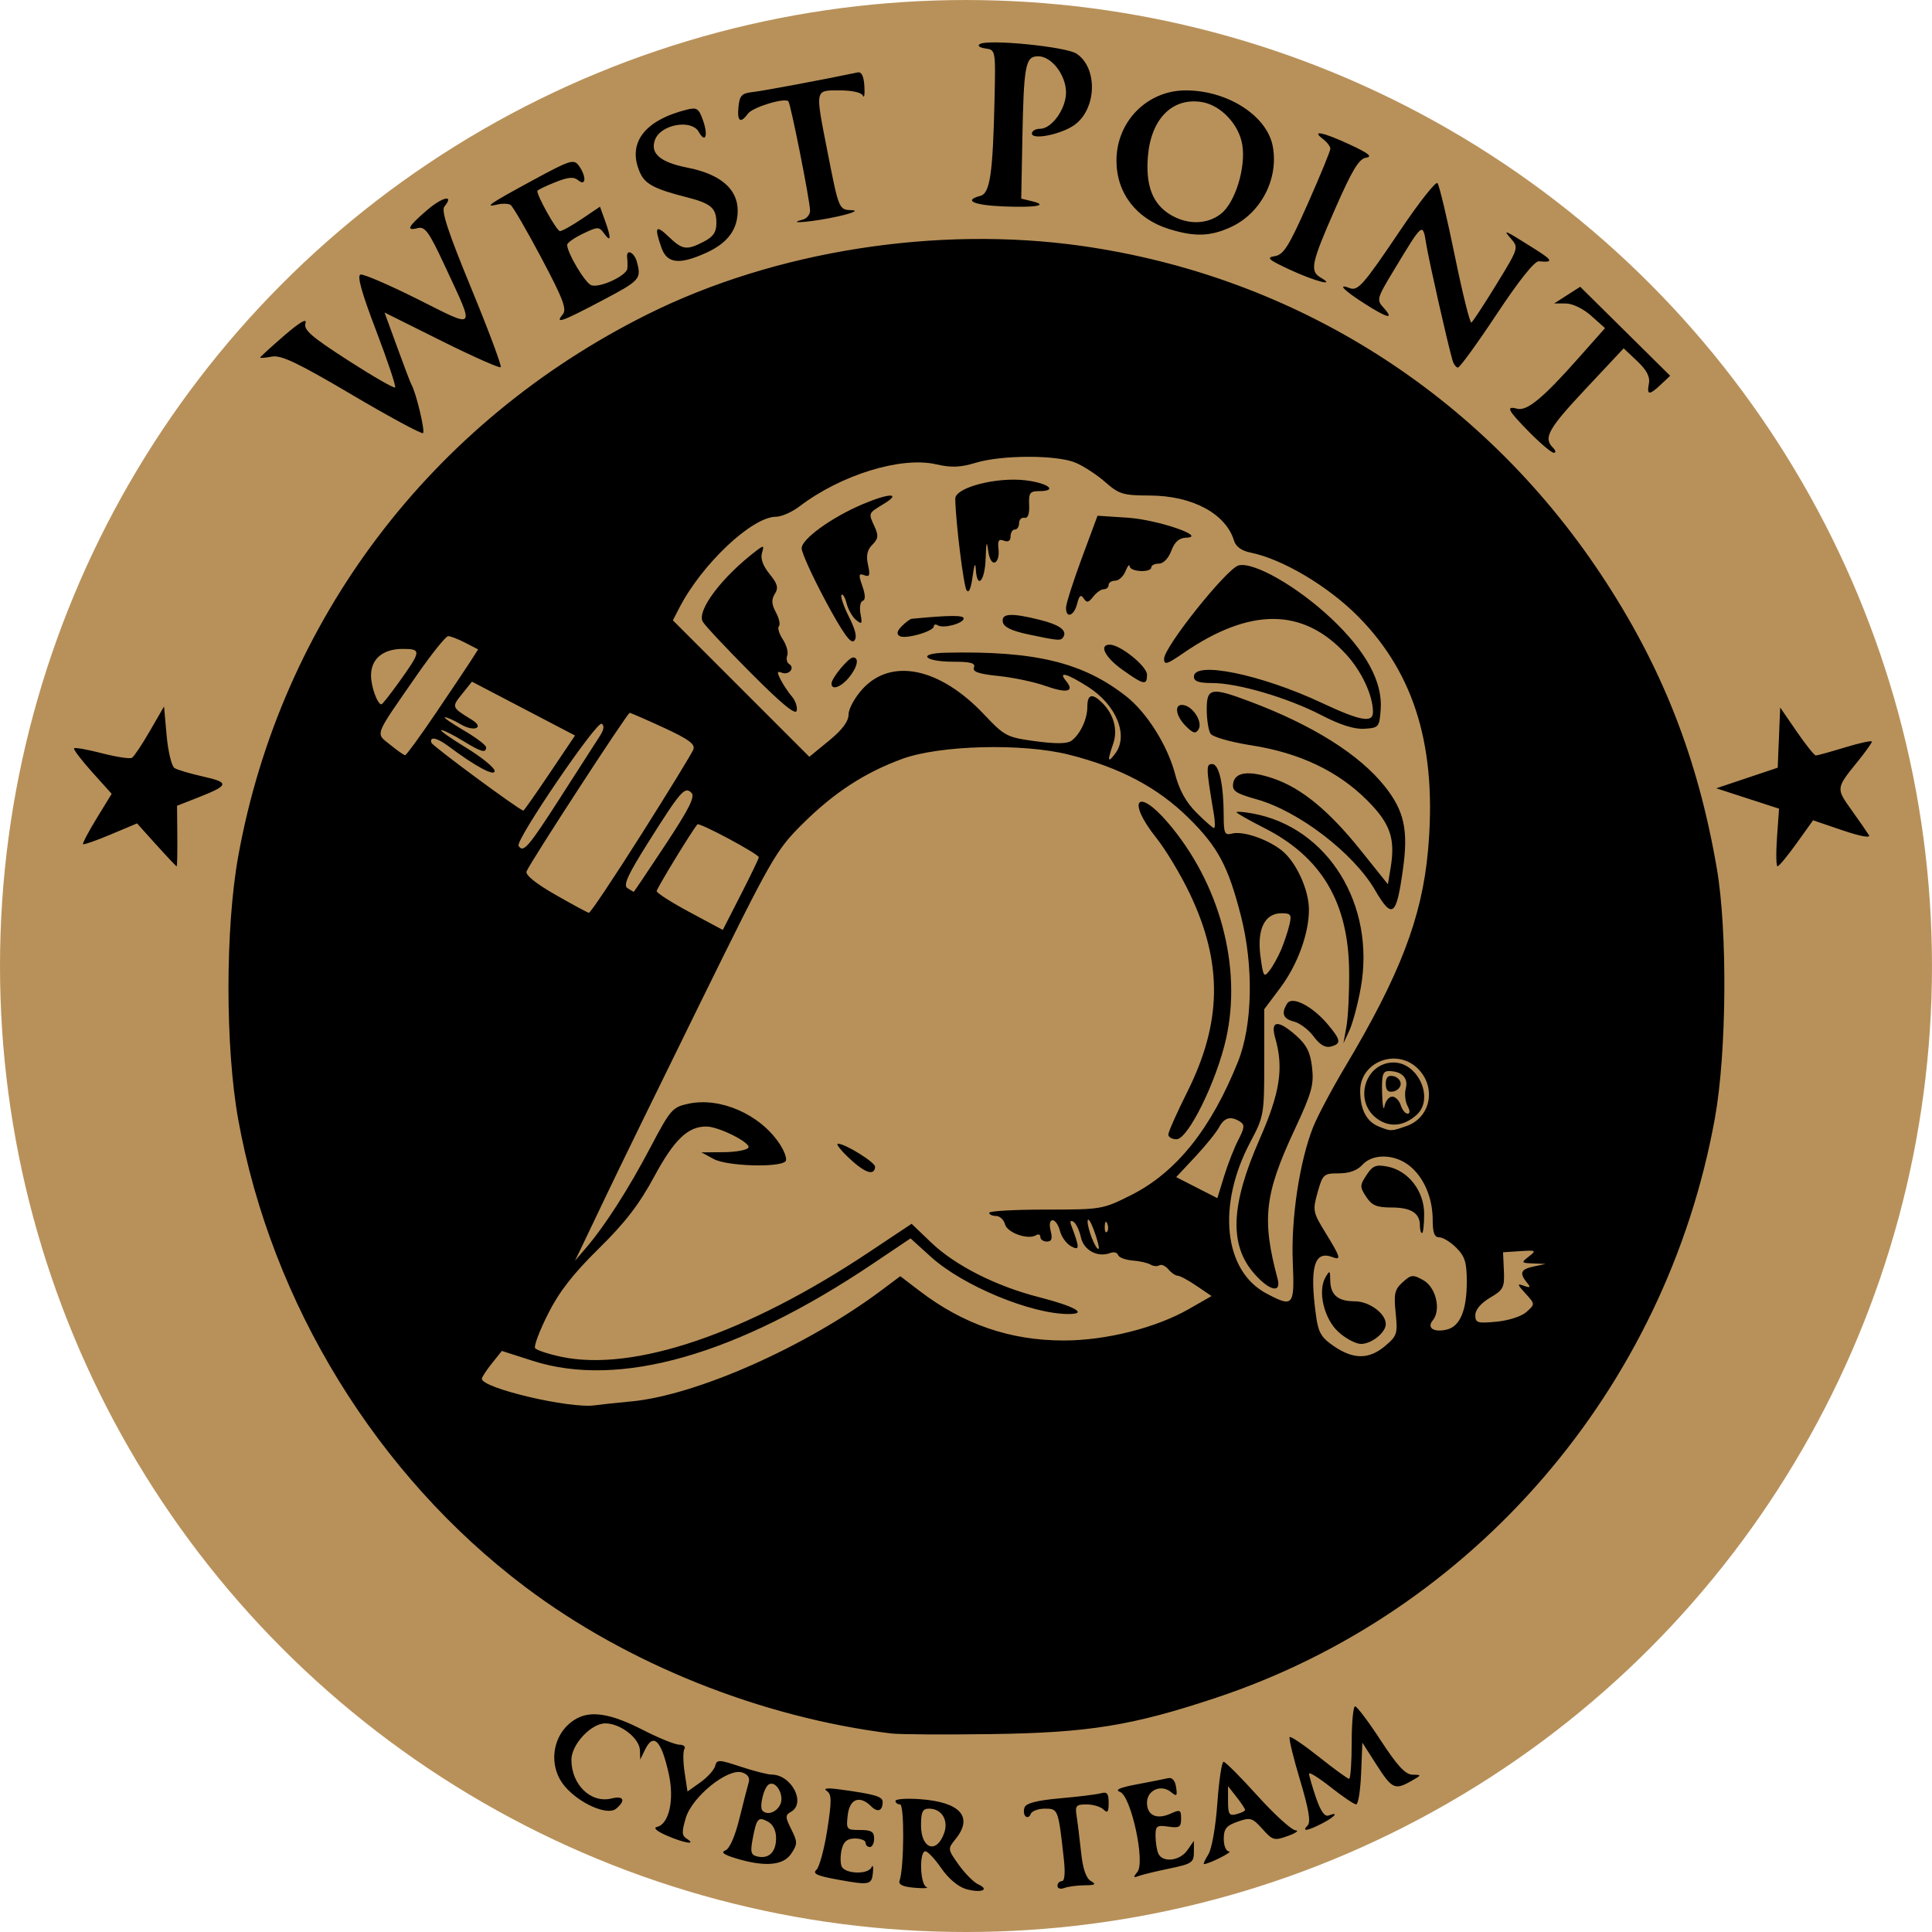 <?xml version="1.0" encoding="UTF-8" standalone="no"?>
<!-- Created with Inkscape (http://www.inkscape.org/) -->

<svg
   width="119.889mm"
   height="119.889mm"
   viewBox="0 0 119.889 119.889"
   version="1.1"
   id="svg5"
   inkscape:version="1.1 (c68e22c387, 2021-05-23)"
   sodipodi:docname="logo.svg"
   xmlns:inkscape="http://www.inkscape.org/namespaces/inkscape"
   xmlns:sodipodi="http://sodipodi.sourceforge.net/DTD/sodipodi-0.dtd"
   xmlns="http://www.w3.org/2000/svg"
   xmlns:svg="http://www.w3.org/2000/svg">
  <sodipodi:namedview
     id="namedview7"
     pagecolor="#ffffff"
     bordercolor="#666666"
     borderopacity="1.0"
     inkscape:pageshadow="2"
     inkscape:pageopacity="0.0"
     inkscape:pagecheckerboard="0"
     inkscape:document-units="mm"
     showgrid="false"
     inkscape:zoom="1.0230034"
     inkscape:rotation="1"
     inkscape:cx="48.983838"
     inkscape:cy="286.99552"
     inkscape:window-width="1920"
     inkscape:window-height="1001"
     inkscape:window-x="3191"
     inkscape:window-y="-9"
     inkscape:window-maximized="1"
     inkscape:current-layer="layer1" />
  <defs
     id="defs2" />
  <g
     inkscape:label="Layer 1"
     inkscape:groupmode="layer"
     id="layer1"
     transform="translate(-23.947,-49.029)">
    <circle
       style="opacity:1;fill:#b8915a;fill-opacity:1;fill-rule:nonzero;stroke-width:0.248"
       id="path338"
       cx="83.891"
       cy="108.974"
       r="59.944" />
    <path
       style="fill:#000000;stroke-width:0.265"
       d="m 83.88,166.249 c -0.474,-0.137 -1.086,-0.655 -1.519,-1.284 -0.399,-0.58 -0.845,-1.055 -0.992,-1.055 -0.388,0 -0.33,2.046 0.064,2.213 0.182,0.077 -0.146,0.1 -0.728,0.05 -0.751,-0.064 -1.022,-0.195 -0.934,-0.449 0.282,-0.817 0.305,-4.725 0.028,-4.725 -0.156,0 -0.284,-0.097 -0.284,-0.216 0,-0.119 0.685,-0.167 1.521,-0.108 2.501,0.178 3.323,1.098 2.21,2.473 -0.497,0.614 -0.496,0.629 0.198,1.603 0.385,0.54 0.931,1.087 1.214,1.215 0.745,0.337 0.155,0.552 -0.778,0.283 z m -1.344,-3.469 c 0.285,-0.807 -0.154,-1.516 -0.938,-1.516 -0.401,0 -0.497,0.199 -0.497,1.036 0,1.471 0.969,1.795 1.435,0.479 z m 7.032,3.275 c 0,-0.161 0.123,-0.293 0.274,-0.293 0.173,0 0.217,-0.509 0.119,-1.389 -0.344,-3.092 -0.351,-3.109 -1.177,-3.109 -0.418,0 -0.813,0.149 -0.878,0.331 -0.065,0.182 -0.209,0.247 -0.319,0.144 -0.111,-0.103 -0.136,-0.356 -0.057,-0.562 0.098,-0.256 0.802,-0.433 2.216,-0.557 1.139,-0.1 2.28,-0.242 2.535,-0.315 0.362,-0.104 0.463,0.027 0.463,0.599 0,0.569 -0.07,0.662 -0.318,0.415 -0.175,-0.175 -0.648,-0.318 -1.052,-0.318 -0.653,0 -0.721,0.081 -0.618,0.728 0.064,0.4 0.188,1.411 0.277,2.246 0.108,1.017 0.308,1.604 0.605,1.778 0.358,0.209 0.281,0.261 -0.394,0.267 -0.461,0.004 -1.027,0.08 -1.257,0.169 -0.23,0.088 -0.419,0.029 -0.419,-0.132 z m -13.665,-0.393 c -1.26,-0.23 -1.551,-0.366 -1.293,-0.604 0.184,-0.169 0.485,-1.283 0.671,-2.475 0.284,-1.827 0.28,-2.207 -0.03,-2.42 -0.244,-0.168 0.032,-0.198 0.823,-0.09 2.156,0.293 2.646,0.436 2.646,0.772 0,0.56 -0.308,0.679 -0.712,0.275 -0.707,-0.707 -1.337,-0.473 -1.455,0.542 -0.104,0.893 -0.077,0.926 0.765,0.926 0.697,0 0.873,0.107 0.873,0.529 0,0.291 -0.119,0.529 -0.265,0.529 -0.146,0 -0.265,-0.119 -0.265,-0.265 0,-0.146 -0.295,-0.265 -0.656,-0.265 -0.479,0 -0.701,0.178 -0.822,0.661 -0.091,0.363 -0.097,0.84 -0.013,1.058 0.185,0.483 1.651,0.536 1.86,0.067 0.081,-0.182 0.121,-0.042 0.088,0.31 -0.073,0.792 -0.198,0.818 -2.215,0.45 z m 18.626,-0.473 c 0.496,-0.611 -0.396,-4.711 -1.08,-4.964 -0.342,-0.127 -0.023,-0.27 1.055,-0.472 0.85,-0.16 1.722,-0.332 1.936,-0.382 0.246,-0.058 0.427,0.148 0.488,0.557 0.084,0.56 0.042,0.602 -0.312,0.309 -0.614,-0.51 -1.493,-0.123 -1.493,0.656 0,0.793 0.605,1.071 1.472,0.676 0.582,-0.265 0.645,-0.234 0.645,0.316 0,0.527 -0.108,0.594 -0.794,0.493 -0.704,-0.103 -0.794,-0.04 -0.794,0.553 0,0.368 0.072,0.858 0.161,1.088 0.235,0.613 1.333,0.51 1.809,-0.17 l 0.412,-0.588 v 0.702 c 0,0.641 -0.131,0.729 -1.515,1.016 -0.833,0.173 -1.696,0.382 -1.918,0.465 -0.334,0.125 -0.346,0.08 -0.073,-0.257 z m -24.937,-0.847 c -0.74,-0.224 -0.93,-0.371 -0.633,-0.486 0.26,-0.101 0.599,-0.868 0.871,-1.974 0.245,-0.995 0.506,-2.008 0.578,-2.25 0.085,-0.285 -0.061,-0.503 -0.413,-0.615 -0.885,-0.281 -3.096,1.503 -3.489,2.816 -0.264,0.881 -0.254,1.101 0.061,1.3 0.633,0.401 -0.153,0.276 -1.242,-0.197 -0.625,-0.271 -0.863,-0.481 -0.611,-0.539 0.749,-0.171 1.088,-1.68 0.735,-3.279 -0.465,-2.106 -0.954,-2.597 -1.487,-1.492 l -0.287,0.595 -0.018,-0.576 c -0.023,-0.748 -1.21,-1.673 -2.147,-1.673 -0.882,0 -2.105,1.311 -2.105,2.257 0,1.552 1.215,2.723 2.493,2.402 0.759,-0.19 0.897,0.125 0.279,0.638 -0.536,0.445 -2.28,-0.32 -3.186,-1.396 -1.119,-1.33 -0.747,-3.398 0.758,-4.211 0.915,-0.494 2.156,-0.278 4.088,0.714 0.982,0.504 2.001,0.917 2.264,0.918 0.263,8e-4 0.405,0.121 0.315,0.267 -0.09,0.146 -0.084,0.799 0.014,1.452 l 0.178,1.187 0.8,-0.57 c 0.44,-0.313 0.853,-0.769 0.916,-1.013 0.107,-0.411 0.223,-0.408 1.592,0.044 0.812,0.268 1.67,0.487 1.906,0.487 1.241,0 2.164,1.778 1.203,2.316 -0.359,0.201 -0.356,0.319 0.024,1.081 0.393,0.787 0.393,0.908 -2.6e-4,1.508 -0.488,0.744 -1.641,0.841 -3.458,0.29 z m 2.514,-1.249 c 0,-0.473 -0.19,-0.854 -0.513,-1.027 -0.599,-0.321 -0.7,-0.204 -0.943,1.094 -0.152,0.809 -0.102,0.984 0.307,1.075 0.707,0.158 1.149,-0.281 1.149,-1.142 z m 0.245,-2.057 c 0.303,-0.566 -0.244,-1.555 -0.702,-1.272 -0.308,0.19 -0.599,1.413 -0.387,1.626 0.294,0.294 0.837,0.117 1.089,-0.354 z m 26.577,3.072 c 0.214,-0.338 0.456,-1.709 0.56,-3.175 0.101,-1.419 0.275,-2.58 0.386,-2.58 0.111,0 1.062,0.953 2.113,2.117 1.051,1.164 2.11,2.126 2.353,2.137 0.243,0.011 0.033,0.168 -0.466,0.348 -0.855,0.309 -0.947,0.284 -1.587,-0.429 -0.627,-0.698 -0.747,-0.733 -1.54,-0.454 -0.703,0.247 -0.86,0.442 -0.86,1.07 0,0.432 0.144,0.772 0.331,0.778 0.283,0.009 -1.257,0.783 -1.558,0.783 -0.059,0 0.061,-0.268 0.268,-0.595 z m 2.282,-2.767 c 0,-0.069 -0.238,-0.429 -0.529,-0.799 l -0.529,-0.673 v 0.937 c 0,0.807 0.074,0.918 0.529,0.799 0.291,-0.076 0.529,-0.195 0.529,-0.264 z m 3.883,0.961 c 0.204,-0.204 0.068,-1.009 -0.476,-2.822 -0.419,-1.395 -0.707,-2.591 -0.641,-2.657 0.066,-0.066 0.887,0.489 1.824,1.234 0.937,0.745 1.775,1.355 1.864,1.355 0.088,0 0.161,-1.012 0.161,-2.249 0,-1.237 0.095,-2.249 0.211,-2.249 0.116,0 0.833,0.953 1.593,2.117 1.034,1.584 1.531,2.119 1.972,2.126 0.578,0.009 0.577,0.017 -0.071,0.388 -1.019,0.582 -1.203,0.498 -2.155,-0.989 l -0.887,-1.386 -0.078,1.915 c -0.043,1.053 -0.181,1.915 -0.307,1.915 -0.126,0 -0.835,-0.479 -1.576,-1.064 -0.741,-0.585 -1.347,-0.964 -1.347,-0.841 0,0.123 0.192,0.788 0.427,1.478 0.293,0.86 0.543,1.21 0.794,1.114 0.665,-0.255 0.381,0.086 -0.414,0.497 -0.912,0.472 -1.296,0.523 -0.892,0.119 z m -25.844,-5.703 c -8.097,-1.003 -16.37,-4.314 -22.703,-9.087 -9.208,-6.938 -15.747,-17.583 -17.813,-28.997 -0.811,-4.479 -0.811,-11.888 0,-16.367 2.648,-14.63 11.948,-26.928 25.432,-33.632 7.892,-3.924 17.94,-5.501 26.917,-4.225 13.229,1.881 24.777,9.187 32.207,20.376 3.775,5.686 6.012,11.36 7.195,18.256 0.67,3.907 0.612,11.448 -0.121,15.499 -3.033,16.777 -14.97,30.645 -30.957,35.962 -5.21,1.733 -7.899,2.168 -13.939,2.253 -2.91,0.041 -5.708,0.024 -6.218,-0.039 z m -16.14,-20.603 c 4.08,-0.389 10.89,-3.416 15.562,-6.918 l 1.142,-0.856 1.216,0.928 c 2.704,2.064 5.615,3.063 8.924,3.063 2.615,0 5.717,-0.779 7.765,-1.951 l 1.411,-0.807 -0.93,-0.632 c -0.511,-0.348 -1.041,-0.632 -1.176,-0.632 -0.135,0 -0.393,-0.177 -0.573,-0.394 -0.18,-0.217 -0.433,-0.329 -0.562,-0.249 -0.129,0.08 -0.373,0.059 -0.543,-0.045 -0.169,-0.105 -0.672,-0.219 -1.116,-0.254 -0.444,-0.035 -0.849,-0.188 -0.9,-0.34 -0.051,-0.152 -0.263,-0.21 -0.472,-0.13 -0.788,0.303 -1.655,-0.154 -1.834,-0.966 -0.096,-0.435 -0.304,-0.871 -0.463,-0.97 -0.174,-0.108 -0.233,-0.03 -0.148,0.195 0.544,1.444 0.545,1.619 0.004,1.33 -0.288,-0.154 -0.599,-0.581 -0.692,-0.949 -0.092,-0.368 -0.297,-0.668 -0.456,-0.668 -0.175,0 -0.223,0.259 -0.122,0.661 0.123,0.488 0.061,0.661 -0.236,0.661 -0.221,0 -0.402,-0.126 -0.402,-0.28 0,-0.154 -0.122,-0.205 -0.271,-0.113 -0.495,0.306 -1.788,-0.151 -1.926,-0.681 -0.074,-0.283 -0.324,-0.514 -0.556,-0.514 -0.232,0 -0.422,-0.089 -0.422,-0.198 -4e-5,-0.109 1.578,-0.198 3.506,-0.198 3.455,0 3.532,-0.013 5.288,-0.894 2.811,-1.411 4.971,-4.106 6.646,-8.292 0.903,-2.258 0.977,-5.922 0.18,-9.036 -0.79,-3.088 -1.426,-4.281 -3.243,-6.075 -1.917,-1.894 -4.247,-3.128 -7.42,-3.93 -2.874,-0.727 -8.026,-0.597 -10.363,0.261 -2.325,0.854 -4.227,2.094 -6.168,4.022 -1.667,1.656 -1.904,2.07 -6.353,11.113 -2.542,5.166 -5.158,10.524 -5.814,11.906 -0.655,1.382 -1.366,2.871 -1.579,3.307 l -0.387,0.794 0.681,-0.794 c 1.179,-1.375 2.618,-3.617 3.99,-6.218 1.265,-2.398 1.375,-2.524 2.393,-2.738 1.959,-0.411 4.398,0.658 5.613,2.46 0.334,0.496 0.508,1 0.388,1.121 -0.402,0.402 -3.636,0.298 -4.45,-0.143 l -0.766,-0.415 1.373,-0.011 c 0.755,-0.006 1.448,-0.132 1.54,-0.28 0.18,-0.292 -1.819,-1.303 -2.596,-1.312 -1.149,-0.014 -2.001,0.8 -3.242,3.097 -0.937,1.735 -1.808,2.866 -3.449,4.48 -1.595,1.569 -2.455,2.675 -3.145,4.046 -0.523,1.038 -0.885,1.993 -0.804,2.123 0.08,0.13 0.825,0.377 1.656,0.549 4.489,0.932 11.48,-1.449 19.045,-6.486 l 2.664,-1.774 1.206,1.156 c 1.493,1.43 4.025,2.714 6.709,3.4 2.221,0.568 3.052,1.044 1.822,1.044 -2.328,0 -6.56,-1.756 -8.53,-3.54 l -1.274,-1.154 -2.327,1.564 c -8.443,5.677 -15.745,7.762 -21.125,6.032 l -1.908,-0.613 -0.619,0.774 c -0.341,0.426 -0.62,0.855 -0.621,0.953 -0.004,0.586 5.466,1.872 7.01,1.648 0.291,-0.042 1.303,-0.15 2.249,-0.241 z m 13.575,-15.056 c -0.554,-0.515 -0.888,-0.937 -0.742,-0.939 0.452,-0.005 2.331,1.165 2.309,1.437 -0.046,0.57 -0.611,0.39 -1.567,-0.498 z m 19.763,-1.509 c 0,-0.162 0.523,-1.338 1.161,-2.614 2.165,-4.325 2.225,-7.978 0.202,-12.268 -0.558,-1.184 -1.51,-2.775 -2.116,-3.535 -1.844,-2.315 -1.182,-3.165 0.728,-0.934 3.21,3.75 4.606,8.925 3.611,13.395 -0.587,2.64 -2.363,6.25 -3.075,6.25 -0.282,0 -0.513,-0.132 -0.513,-0.294 z m 13.454,13.12 c 0.741,-0.624 0.785,-0.76 0.652,-2.051 -0.122,-1.189 -0.061,-1.455 0.435,-1.903 0.529,-0.477 0.635,-0.488 1.286,-0.124 0.782,0.437 1.113,1.851 0.582,2.49 -0.392,0.472 0.078,0.771 0.891,0.567 0.807,-0.203 1.221,-1.208 1.221,-2.966 0,-1.192 -0.117,-1.572 -0.649,-2.104 -0.357,-0.357 -0.833,-0.649 -1.058,-0.649 -0.301,0 -0.409,-0.281 -0.409,-1.067 0,-1.393 -0.551,-2.673 -1.459,-3.387 -0.924,-0.727 -2.27,-0.748 -2.907,-0.044 -0.315,0.348 -0.815,0.529 -1.462,0.529 -0.938,0 -0.998,0.054 -1.313,1.178 -0.316,1.127 -0.294,1.235 0.495,2.518 0.932,1.515 0.99,1.717 0.428,1.501 -1.136,-0.436 -1.434,0.629 -1.02,3.647 0.143,1.042 0.325,1.349 1.12,1.889 1.213,0.824 2.169,0.817 3.168,-0.023 z m -2.882,-0.853 c -0.905,-0.809 -1.323,-2.544 -0.82,-3.408 0.261,-0.449 0.288,-0.433 0.295,0.18 0.011,0.912 0.471,1.31 1.516,1.31 0.9,0 1.931,0.755 1.931,1.414 0,0.525 -0.883,1.232 -1.538,1.232 -0.314,0 -0.937,-0.327 -1.385,-0.728 z m 5.039,-6.628 c 0,-0.763 -0.553,-1.111 -1.767,-1.111 -0.915,0 -1.215,-0.127 -1.565,-0.661 -0.403,-0.615 -0.401,-0.71 0.018,-1.351 0.379,-0.579 0.586,-0.664 1.287,-0.53 1.307,0.25 2.291,1.514 2.291,2.943 0,0.653 -0.059,1.186 -0.132,1.186 -0.073,0 -0.132,-0.214 -0.132,-0.476 z m 6.621,5.365 c 0.53,-0.48 0.53,-0.481 -0.069,-1.139 -0.524,-0.576 -0.536,-0.636 -0.099,-0.478 0.385,0.139 0.436,0.103 0.221,-0.156 -0.515,-0.621 -0.432,-0.865 0.352,-1.033 l 0.779,-0.167 -0.778,-0.031 c -0.746,-0.03 -0.757,-0.048 -0.265,-0.432 0.48,-0.375 0.445,-0.396 -0.545,-0.331 l -1.058,0.07 0.052,1.142 c 0.047,1.044 -0.026,1.188 -0.86,1.68 -0.563,0.332 -0.912,0.743 -0.912,1.075 0,0.485 0.128,0.524 1.326,0.409 0.755,-0.072 1.554,-0.334 1.856,-0.608 z m -14.509,-3.103 c -0.117,-2.675 0.422,-6.247 1.26,-8.357 0.27,-0.679 1.165,-2.365 1.99,-3.748 3.39,-5.682 4.758,-9.241 5.136,-13.364 0.585,-6.373 -0.787,-10.996 -4.328,-14.576 -1.871,-1.891 -4.708,-3.573 -6.703,-3.972 -0.529,-0.106 -0.89,-0.369 -0.999,-0.729 -0.509,-1.684 -2.588,-2.798 -5.234,-2.807 -1.654,-0.005 -1.902,-0.08 -2.759,-0.833 -0.518,-0.455 -1.351,-0.998 -1.851,-1.207 -1.166,-0.487 -4.566,-0.483 -6.186,0.008 -0.958,0.29 -1.513,0.311 -2.467,0.093 -2.167,-0.496 -5.902,0.656 -8.464,2.609 -0.466,0.356 -1.124,0.647 -1.461,0.647 -1.485,0 -4.591,2.925 -6,5.65 l -0.402,0.777 4.234,4.234 4.234,4.234 1.217,-0.997 c 0.829,-0.68 1.217,-1.199 1.217,-1.63 0,-0.348 0.391,-1.06 0.869,-1.582 1.787,-1.95 4.796,-1.32 7.537,1.578 1.281,1.355 1.414,1.424 3.191,1.665 1.257,0.17 1.975,0.162 2.229,-0.026 0.554,-0.408 0.991,-1.34 0.991,-2.111 0,-0.784 0.307,-0.864 0.929,-0.241 0.723,0.723 0.974,1.682 0.669,2.556 -0.368,1.057 -0.335,1.208 0.13,0.593 0.852,-1.127 0.076,-3.029 -1.695,-4.152 -1.314,-0.834 -1.869,-0.979 -1.351,-0.355 0.551,0.663 0.06,0.783 -1.268,0.308 -0.688,-0.246 -2.001,-0.524 -2.918,-0.618 -1.246,-0.128 -1.632,-0.262 -1.53,-0.529 0.105,-0.273 -0.2,-0.358 -1.294,-0.358 -1.807,0 -2.258,-0.518 -0.486,-0.558 5.561,-0.127 8.54,0.592 11.233,2.711 1.281,1.008 2.566,3.056 3.029,4.828 0.257,0.984 0.675,1.737 1.326,2.388 0.523,0.523 1.012,0.951 1.086,0.951 0.074,0 0.07,-0.387 -0.009,-0.86 -0.489,-2.914 -0.495,-3.109 -0.105,-3.109 0.431,0 0.712,1.26 0.716,3.216 0.003,1.087 0.063,1.216 0.515,1.098 0.671,-0.175 2.183,0.335 3.077,1.038 0.891,0.701 1.69,2.424 1.697,3.662 0.009,1.487 -0.703,3.437 -1.782,4.877 l -0.991,1.323 v 3.307 c 0,3.226 -0.021,3.347 -0.864,4.936 -2.08,3.921 -1.651,7.986 0.992,9.391 1.679,0.892 1.762,0.793 1.641,-1.957 z m -2.391,0.733 c -1.566,-1.783 -1.467,-4.254 0.331,-8.341 1.271,-2.889 1.506,-4.413 0.97,-6.285 -0.318,-1.107 0.173,-1.153 1.326,-0.122 0.631,0.564 0.856,1.023 0.962,1.965 0.12,1.065 -0.024,1.576 -1.082,3.841 -1.872,4.005 -2.05,5.56 -1.058,9.267 0.245,0.917 -0.507,0.748 -1.449,-0.325 z m 3.685,-14.718 c -0.308,-0.417 -0.856,-0.832 -1.217,-0.923 -0.681,-0.171 -0.81,-0.514 -0.423,-1.125 0.306,-0.482 1.565,0.166 2.513,1.293 0.826,0.981 0.857,1.208 0.19,1.382 -0.341,0.089 -0.683,-0.113 -1.063,-0.627 z m 2.038,-0.634 c 0.104,-0.582 0.178,-2.13 0.164,-3.44 -0.046,-4.248 -1.717,-7.062 -5.265,-8.863 -0.947,-0.481 -1.721,-0.921 -1.721,-0.978 0,-0.058 0.446,-0.023 0.992,0.076 4.677,0.851 7.656,5.67 6.71,10.857 -0.182,1 -0.498,2.176 -0.701,2.612 l -0.369,0.794 z m 1.765,-8.463 c -1.345,-2.296 -4.733,-4.889 -7.343,-5.621 -1.292,-0.362 -1.521,-0.516 -1.455,-0.978 0.103,-0.722 0.976,-0.83 2.503,-0.31 1.731,0.59 3.443,1.996 5.396,4.433 l 1.704,2.126 0.169,-1.017 c 0.304,-1.829 -0.019,-2.754 -1.471,-4.205 -1.793,-1.793 -4.176,-2.926 -7.13,-3.391 -1.34,-0.211 -2.444,-0.525 -2.576,-0.732 -0.126,-0.199 -0.231,-0.868 -0.234,-1.487 -0.005,-1.365 0.269,-1.416 2.705,-0.498 3.879,1.46 6.766,3.277 8.337,5.248 1.213,1.521 1.475,2.709 1.136,5.142 -0.411,2.954 -0.66,3.139 -1.743,1.29 z M 97.537,94.092 c -0.669,-0.669 -0.744,-1.429 -0.129,-1.307 0.61,0.121 1.183,1.068 0.912,1.507 -0.179,0.289 -0.333,0.25 -0.783,-0.2 z m 8.389,-0.693 c -2.083,-1.077 -5.174,-1.985 -6.762,-1.985 -0.828,0 -1.13,-0.106 -1.13,-0.397 0,-0.993 4.16,-0.141 7.924,1.623 2.424,1.136 3.19,1.272 3.187,0.568 -0.004,-1.033 -0.7,-2.523 -1.672,-3.582 -2.66,-2.898 -5.953,-2.918 -10.103,-0.063 -1.016,0.699 -1.188,0.749 -1.186,0.342 0.004,-0.736 3.895,-5.607 4.626,-5.791 0.94,-0.236 3.647,1.314 5.745,3.29 2.157,2.031 3.193,3.931 3.071,5.634 -0.08,1.113 -0.115,1.156 -1.009,1.214 -0.626,0.04 -1.498,-0.236 -2.692,-0.853 z M 70.542,90.792 c -1.515,-1.523 -2.858,-2.954 -2.985,-3.182 -0.387,-0.692 1.195,-2.788 3.33,-4.41 0.456,-0.347 0.487,-0.334 0.343,0.146 -0.102,0.34 0.064,0.8 0.468,1.296 0.502,0.616 0.568,0.862 0.331,1.24 -0.222,0.356 -0.205,0.638 0.068,1.149 0.199,0.373 0.283,0.757 0.185,0.855 -0.098,0.098 0.01,0.465 0.24,0.816 0.23,0.351 0.355,0.803 0.277,1.005 -0.077,0.202 -0.025,0.439 0.117,0.526 0.382,0.236 -0.008,0.711 -0.446,0.543 -0.309,-0.118 -0.322,-0.039 -0.071,0.445 0.168,0.324 0.478,0.789 0.691,1.033 0.212,0.244 0.346,0.637 0.297,0.875 -0.062,0.3 -0.925,-0.408 -2.843,-2.337 z m 5.003,0.658 c 0,-0.342 1.059,-1.623 1.342,-1.623 0.397,0 0.266,0.616 -0.269,1.257 -0.499,0.598 -1.073,0.794 -1.073,0.366 z m 18.058,-0.856 c -1.084,-0.767 -1.485,-1.561 -0.789,-1.561 0.649,0 2.31,1.339 2.31,1.862 0,0.683 -0.184,0.647 -1.521,-0.3 z m -18.427,-4.276 c -0.816,-1.521 -1.483,-2.99 -1.483,-3.266 5.3e-4,-0.577 1.861,-1.921 3.792,-2.738 1.656,-0.701 2.441,-0.71 1.301,-0.015 -0.979,0.597 -0.961,0.551 -0.56,1.429 0.245,0.537 0.218,0.739 -0.146,1.104 -0.321,0.321 -0.396,0.671 -0.27,1.247 0.144,0.653 0.101,0.772 -0.232,0.644 -0.349,-0.134 -0.366,-0.037 -0.118,0.673 0.194,0.557 0.2,0.859 0.019,0.92 -0.148,0.05 -0.209,0.413 -0.133,0.808 0.119,0.627 0.084,0.675 -0.277,0.377 -0.227,-0.188 -0.491,-0.648 -0.585,-1.023 -0.094,-0.375 -0.237,-0.616 -0.318,-0.535 -0.081,0.081 0.126,0.692 0.459,1.358 0.433,0.867 0.524,1.293 0.319,1.497 -0.204,0.204 -0.707,-0.5 -1.769,-2.479 z m 4.595,2.181 c -0.205,-0.127 -0.162,-0.317 0.139,-0.618 0.239,-0.239 0.516,-0.443 0.615,-0.453 2.325,-0.225 3.222,-0.232 3.222,-0.025 0,0.308 -1.253,0.647 -1.6,0.432 -0.139,-0.086 -0.252,-0.059 -0.252,0.059 0,0.314 -1.776,0.82 -2.124,0.605 z m 7.946,-0.112 c -0.998,-0.211 -1.481,-0.449 -1.541,-0.757 -0.104,-0.542 0.51,-0.581 2.283,-0.141 1.231,0.305 1.724,0.663 1.473,1.069 -0.153,0.248 -0.295,0.237 -2.215,-0.17 z m 2.38,-1.643 c 0,-0.24 0.44,-1.623 0.978,-3.074 l 0.978,-2.638 1.866,0.122 c 1.859,0.122 4.989,1.192 3.629,1.241 -0.434,0.016 -0.708,0.259 -0.918,0.816 -0.178,0.473 -0.49,0.794 -0.771,0.794 -0.259,0 -0.471,0.104 -0.471,0.232 0,0.345 -1.32,0.28 -1.34,-0.066 -0.009,-0.164 -0.124,-0.03 -0.256,0.298 -0.132,0.327 -0.422,0.595 -0.645,0.595 -0.223,0 -0.405,0.119 -0.405,0.265 0,0.146 -0.136,0.265 -0.302,0.265 -0.166,0 -0.461,0.208 -0.656,0.463 -0.288,0.375 -0.399,0.395 -0.589,0.107 -0.176,-0.266 -0.278,-0.183 -0.407,0.331 -0.19,0.758 -0.691,0.939 -0.691,0.25 z m -6.173,-1.094 c -0.187,-0.29 -0.677,-4.261 -0.699,-5.672 -0.011,-0.695 2.572,-1.367 4.387,-1.14 1.42,0.177 2.002,0.669 0.793,0.669 -0.547,0 -0.629,0.118 -0.595,0.86 0.025,0.562 -0.075,0.837 -0.292,0.794 -0.182,-0.036 -0.331,0.112 -0.331,0.331 0,0.218 -0.119,0.397 -0.265,0.397 -0.146,0 -0.265,0.191 -0.265,0.425 0,0.278 -0.144,0.37 -0.416,0.266 -0.324,-0.124 -0.397,-0.005 -0.331,0.544 0.047,0.387 -0.056,0.751 -0.228,0.809 -0.187,0.063 -0.356,-0.248 -0.421,-0.771 -0.076,-0.62 -0.12,-0.47 -0.15,0.513 -0.043,1.427 -0.54,1.965 -0.611,0.661 -0.025,-0.449 -0.101,-0.271 -0.198,0.463 -0.103,0.77 -0.236,1.071 -0.379,0.85 z m 7.913,39.74 c -0.209,-0.569 -0.388,-0.832 -0.398,-0.585 -0.02,0.48 0.535,1.862 0.687,1.71 0.05,-0.05 -0.08,-0.556 -0.289,-1.126 z m 0.823,-0.423 c -0.085,-0.211 -0.147,-0.148 -0.16,0.16 -0.011,0.279 0.051,0.435 0.139,0.347 0.088,-0.088 0.097,-0.316 0.021,-0.507 z m 8.134,-5.211 c 0.382,-0.734 0.402,-0.935 0.11,-1.12 -0.585,-0.371 -0.981,-0.267 -1.308,0.345 -0.17,0.318 -0.839,1.145 -1.486,1.836 l -1.176,1.257 1.278,0.653 1.278,0.653 0.419,-1.365 c 0.23,-0.751 0.629,-1.768 0.885,-2.26 z m 10.436,-0.853 c 1.495,-0.521 1.868,-2.395 0.707,-3.556 -1.308,-1.308 -3.584,-0.437 -3.584,1.372 0,1.151 0.391,1.908 1.142,2.211 0.77,0.31 0.771,0.31 1.735,-0.026 z m -1.896,-0.506 c -1.394,-1.097 -0.652,-3.435 1.09,-3.435 1.537,0 2.534,2.255 1.435,3.246 -0.819,0.738 -1.74,0.807 -2.525,0.19 z m 1.004,-1.319 c 0.198,0 0.436,0.238 0.529,0.529 0.092,0.291 0.283,0.529 0.424,0.529 0.163,0 0.162,-0.176 -0.004,-0.486 -0.143,-0.268 -0.19,-0.756 -0.104,-1.085 0.168,-0.641 -0.244,-1.063 -1.044,-1.07 -0.387,-0.003 -0.457,0.223 -0.427,1.385 0.02,0.764 0.088,1.121 0.151,0.794 0.063,-0.327 0.277,-0.595 0.475,-0.595 z m -0.397,-0.794 c 0,-0.399 0.138,-0.541 0.463,-0.479 0.255,0.049 0.463,0.265 0.463,0.479 0,0.214 -0.208,0.43 -0.463,0.479 -0.325,0.063 -0.463,-0.08 -0.463,-0.479 z m -6.489,-8.334 c 0.183,-0.437 0.411,-1.121 0.506,-1.521 0.153,-0.645 0.098,-0.728 -0.488,-0.728 -1.044,0 -1.529,0.987 -1.307,2.66 0.171,1.287 0.213,1.353 0.57,0.887 0.212,-0.277 0.536,-0.861 0.719,-1.298 z m -32.418,-5.722 c 0.015,-0.192 -3.69,-2.178 -3.81,-2.042 -0.329,0.374 -2.527,3.977 -2.527,4.142 0,0.115 0.923,0.704 2.051,1.308 l 2.051,1.099 1.111,-2.171 c 0.611,-1.194 1.117,-2.245 1.124,-2.337 z m -7.305,-1.395 c 1.694,-2.677 3.154,-5.06 3.244,-5.295 0.127,-0.331 -0.286,-0.635 -1.833,-1.35 -1.098,-0.507 -2.052,-0.923 -2.119,-0.923 -0.14,0 -6.197,9.312 -6.399,9.839 -0.084,0.22 0.572,0.751 1.788,1.446 1.057,0.604 1.992,1.11 2.08,1.124 0.087,0.014 1.545,-2.165 3.239,-4.842 z m 1.504,0.624 c 1.473,-2.228 1.858,-2.994 1.622,-3.23 -0.414,-0.414 -0.662,-0.13 -2.682,3.075 -1.28,2.031 -1.567,2.664 -1.289,2.84 0.197,0.125 0.372,0.229 0.388,0.231 0.017,0.002 0.899,-1.31 1.961,-2.916 z m -6.497,-2.966 c 1.145,-1.783 2.247,-3.498 2.449,-3.812 0.238,-0.37 0.272,-0.629 0.097,-0.737 -0.307,-0.19 -5.362,7.236 -5.155,7.572 0.289,0.467 0.594,0.114 2.609,-3.022 z m -0.681,-1.48 1.574,-2.34 -3.198,-1.671 -3.198,-1.671 -0.617,0.77 c -0.654,0.816 -0.654,0.816 0.616,1.599 0.802,0.495 0.135,0.768 -0.688,0.282 -0.418,-0.247 -0.861,-0.446 -0.984,-0.443 -0.123,0.003 0.401,0.37 1.165,0.816 0.764,0.445 1.389,0.919 1.389,1.052 0,0.38 -0.314,0.291 -1.455,-0.412 -0.582,-0.359 -1.177,-0.655 -1.323,-0.658 -0.146,-0.004 0.539,0.484 1.521,1.083 0.982,0.6 1.786,1.255 1.786,1.457 0,0.356 -1.184,-0.281 -2.88,-1.549 -0.699,-0.523 -1.181,-0.617 -1.043,-0.203 0.067,0.202 5.373,4.121 5.702,4.212 0.033,0.009 0.767,-1.037 1.633,-2.324 z m -7.116,-3.654 c 0.946,-1.395 1.935,-2.872 2.199,-3.282 l 0.479,-0.747 -0.797,-0.412 c -0.438,-0.227 -0.916,-0.412 -1.062,-0.412 -0.146,0 -1.029,1.101 -1.962,2.447 -2.679,3.863 -2.557,3.541 -1.635,4.294 0.436,0.357 0.853,0.648 0.926,0.648 0.073,-1.2e-4 0.906,-1.141 1.852,-2.536 z m -2.255,-1.969 c 1.413,-1.967 1.428,-2.091 0.254,-2.091 -1.227,0 -1.967,0.62 -1.967,1.646 0,0.693 0.396,1.794 0.646,1.794 0.054,0 0.534,-0.607 1.067,-1.349 z m -15.034,10.07 -1.199,-1.333 -1.633,0.687 c -0.898,0.378 -1.671,0.649 -1.717,0.602 -0.047,-0.047 0.334,-0.769 0.845,-1.605 l 0.93,-1.52 -1.221,-1.358 c -0.671,-0.747 -1.171,-1.407 -1.11,-1.468 0.061,-0.061 0.842,0.079 1.737,0.311 0.894,0.232 1.73,0.358 1.856,0.279 0.126,-0.078 0.625,-0.827 1.109,-1.663 l 0.879,-1.521 0.162,1.81 c 0.089,0.995 0.31,1.901 0.491,2.013 0.181,0.112 0.987,0.351 1.791,0.53 1.635,0.366 1.592,0.539 -0.314,1.289 l -1.323,0.52 0.017,1.879 c 0.009,1.034 -0.009,1.879 -0.042,1.879 -0.032,0 -0.598,-0.6 -1.257,-1.333 z m 100.567,-0.457 0.128,-1.79 -1.949,-0.632 -1.949,-0.632 1.907,-0.639 1.907,-0.639 0.077,-1.868 0.077,-1.868 1.024,1.49 c 0.563,0.819 1.099,1.489 1.191,1.488 0.091,-0.001 0.91,-0.228 1.82,-0.505 0.909,-0.277 1.654,-0.437 1.654,-0.356 0,0.081 -0.395,0.635 -0.879,1.233 -1.353,1.672 -1.351,1.658 -0.384,3.011 0.491,0.687 0.98,1.393 1.086,1.567 0.113,0.187 -0.558,0.062 -1.639,-0.305 l -1.832,-0.623 -1.02,1.424 c -0.561,0.783 -1.094,1.427 -1.183,1.43 -0.09,0.003 -0.105,-0.8 -0.035,-1.784 z M 118.861,75.861 c -1.357,-1.378 -1.505,-1.662 -0.761,-1.468 0.604,0.158 1.602,-0.667 3.778,-3.121 l 1.668,-1.881 -0.853,-0.762 c -0.494,-0.441 -1.158,-0.764 -1.577,-0.767 l -0.723,-0.004 0.806,-0.517 0.806,-0.517 2.792,2.762 2.792,2.762 -0.572,0.538 c -0.734,0.69 -0.889,0.678 -0.748,-0.058 0.08,-0.417 -0.138,-0.833 -0.726,-1.389 l -0.84,-0.794 -2.353,2.51 c -2.337,2.492 -2.645,3.046 -2.036,3.655 0.175,0.175 0.2,0.318 0.056,0.318 -0.144,0 -0.822,-0.57 -1.508,-1.266 z M 45.78,73.521 c -3.354,-1.979 -4.384,-2.47 -4.961,-2.363 -0.4,0.074 -0.728,0.101 -0.728,0.06 0,-0.041 0.669,-0.653 1.486,-1.359 0.971,-0.838 1.431,-1.108 1.326,-0.778 -0.131,0.415 0.342,0.828 2.641,2.309 1.54,0.992 2.855,1.749 2.922,1.683 0.066,-0.066 -0.464,-1.652 -1.178,-3.524 -0.909,-2.381 -1.199,-3.427 -0.966,-3.483 0.183,-0.044 1.783,0.646 3.555,1.534 3.68,1.845 3.56,1.989 1.695,-2.029 -0.994,-2.142 -1.252,-2.505 -1.697,-2.389 -0.763,0.2 -0.613,-0.095 0.564,-1.107 0.973,-0.837 1.72,-0.995 1.085,-0.229 -0.21,0.253 0.222,1.569 1.672,5.088 1.075,2.61 1.895,4.806 1.822,4.88 -0.073,0.073 -1.725,-0.66 -3.671,-1.629 l -3.537,-1.763 0.786,2.155 c 0.432,1.185 0.826,2.221 0.875,2.302 0.29,0.483 0.876,2.933 0.724,3.027 -0.1,0.062 -2.088,-1.011 -4.416,-2.385 z m 68.297,-2.148 c -0.311,-1.078 -1.449,-6.113 -1.626,-7.195 -0.223,-1.363 -0.19,-1.39 -2.016,1.632 -1.057,1.749 -1.077,1.824 -0.619,2.329 0.681,0.752 0.229,0.643 -1.24,-0.299 -1.255,-0.805 -1.662,-1.234 -0.891,-0.938 0.531,0.204 0.841,-0.151 3.211,-3.665 1.131,-1.676 2.144,-2.958 2.251,-2.847 0.107,0.111 0.589,2.126 1.07,4.478 0.481,2.352 0.948,4.232 1.036,4.178 0.088,-0.055 0.788,-1.122 1.554,-2.372 1.375,-2.242 1.387,-2.28 0.902,-2.834 -0.534,-0.609 -0.438,-0.568 1.478,0.64 1.128,0.711 1.175,0.85 0.256,0.763 -0.265,-0.025 -1.231,1.185 -2.617,3.277 -1.208,1.824 -2.291,3.317 -2.407,3.317 -0.115,0 -0.27,-0.208 -0.343,-0.463 z M 58.87,68.536 c 0.264,-0.318 0.019,-0.961 -1.331,-3.506 -0.91,-1.714 -1.768,-3.191 -1.907,-3.282 -0.139,-0.091 -0.508,-0.103 -0.819,-0.027 -0.879,0.216 -0.497,-0.046 2.207,-1.512 2.314,-1.255 2.535,-1.325 2.844,-0.901 0.478,0.654 0.454,1.315 -0.033,0.91 -0.283,-0.235 -0.623,-0.205 -1.455,0.129 -0.598,0.239 -1.086,0.478 -1.086,0.531 0,0.345 1.209,2.492 1.403,2.492 0.132,0 0.745,-0.341 1.362,-0.758 l 1.123,-0.758 0.305,0.843 c 0.4,1.106 0.386,1.414 -0.038,0.834 -0.328,-0.448 -0.386,-0.449 -1.323,-0.002 -0.539,0.257 -0.98,0.569 -0.98,0.693 0,0.497 1.108,2.357 1.491,2.504 0.511,0.196 2.202,-0.586 2.244,-1.038 0.017,-0.184 0.012,-0.484 -0.012,-0.666 -0.075,-0.58 0.441,-0.355 0.607,0.265 0.283,1.055 0.201,1.145 -2.18,2.401 -2.496,1.316 -2.939,1.471 -2.422,0.848 z m 45.118,-2.771 c -1.339,-0.623 -1.486,-0.754 -0.938,-0.84 0.547,-0.085 0.87,-0.599 2.051,-3.259 0.771,-1.737 1.401,-3.272 1.401,-3.41 0,-0.139 -0.208,-0.411 -0.463,-0.604 -0.768,-0.583 0.038,-0.413 1.688,0.355 1.157,0.539 1.409,0.745 0.99,0.808 -0.44,0.066 -0.861,0.763 -1.922,3.179 -1.482,3.374 -1.583,3.859 -0.888,4.264 0.998,0.581 -0.357,0.233 -1.918,-0.493 z M 64.988,64.388 c -0.451,-1.294 -0.352,-1.441 0.452,-0.671 0.858,0.822 1.116,0.858 2.181,0.307 0.588,-0.304 0.781,-0.59 0.781,-1.158 0,-0.929 -0.328,-1.212 -1.852,-1.6 -1.967,-0.5 -2.562,-0.81 -2.876,-1.499 -0.834,-1.83 0.23,-3.271 2.909,-3.938 0.609,-0.152 0.732,-0.067 0.993,0.684 0.329,0.943 0.143,1.434 -0.266,0.703 -0.452,-0.807 -2.348,-0.474 -2.713,0.477 -0.328,0.854 0.314,1.407 2.021,1.742 2.032,0.399 3.106,1.321 3.106,2.665 0,1.176 -0.625,2.012 -1.953,2.616 -1.675,0.761 -2.435,0.672 -2.783,-0.327 z m 31.497,-1.149 c -2.029,-0.633 -3.257,-2.232 -3.257,-4.241 0,-2.429 1.904,-4.36 4.3,-4.36 2.594,0 5.044,1.573 5.399,3.466 0.38,2.026 -0.739,4.173 -2.623,5.028 -1.265,0.575 -2.233,0.602 -3.819,0.107 z m 3.228,-0.942 c 0.879,-0.691 1.551,-2.86 1.325,-4.273 -0.205,-1.281 -1.341,-2.479 -2.529,-2.665 -1.819,-0.285 -3.136,1.048 -3.329,3.368 -0.15,1.805 0.287,2.949 1.378,3.614 1.065,0.65 2.294,0.632 3.154,-0.045 z m -25.954,0.361 c 0.255,-0.067 0.46,-0.321 0.456,-0.565 -0.009,-0.62 -1.205,-6.639 -1.347,-6.78 -0.236,-0.236 -2.214,0.369 -2.505,0.766 -0.468,0.64 -0.681,0.489 -0.59,-0.42 0.07,-0.705 0.203,-0.844 0.877,-0.917 0.628,-0.068 4.398,-0.773 6.52,-1.219 0.24,-0.051 0.378,0.23 0.415,0.851 0.031,0.509 -0.009,0.777 -0.088,0.595 -0.088,-0.2 -0.659,-0.331 -1.446,-0.331 -1.551,0 -1.525,-0.126 -0.765,3.751 0.721,3.676 0.711,3.653 1.533,3.685 0.414,0.016 0.049,0.176 -0.878,0.385 -1.477,0.333 -3.35,0.504 -2.183,0.199 z m 12.435,-0.821 c -1.838,-0.074 -2.484,-0.374 -1.412,-0.654 0.6,-0.157 0.777,-1.364 0.881,-6.015 0.068,-3.037 0.067,-3.043 -0.57,-3.133 -0.364,-0.051 -0.512,-0.168 -0.344,-0.272 0.512,-0.317 5.334,0.16 5.995,0.593 1.335,0.875 1.267,3.423 -0.118,4.424 -0.814,0.588 -2.645,0.958 -2.645,0.534 0,-0.162 0.229,-0.294 0.51,-0.294 0.722,0 1.607,-1.239 1.607,-2.249 0,-1.084 -0.895,-2.249 -1.727,-2.249 -0.798,0 -0.896,0.525 -0.985,5.276 l -0.067,3.556 0.659,0.16 c 1.075,0.26 0.268,0.407 -1.783,0.324 z"
       id="path21"
       sodipodi:nodetypes="sssssssssssssssssssssssscsssssssscssscssscsssssssssssscccsscssssssscscsssccssssssssssscsssssssscsscssssssssssssssssssssssssssscsssscssssssssssscssccssssssscssssssssssccsscssscssscscsscsscsssssscssscssssssssscssssssccsssssscscsssscsscssssssccsssscsssscsssssssssssssssssccssssssscsscsssccssssscsscccsscsscssssscssscsssscccssssscssssssssssssssscscsscscscsccssssscsssssscsscsscsscsssssscsssscsssssssssssscsscsssssssssssscsssssssssssssssssccsssssssssssssscccscsssccssssssscscssscsssssssssscssscsssssccsssssssssscsssssscccsssssssssssscsscscssccscssssssssssssscsssssssssssssscssssssssccssscssscsssscssscssssssscsssccscscssssscsssscssscccccccccscsssssscsccccsscsccccccssscsssccssssssssssssssssscsssssscssssssssssssssscsssssssssscsssssscssccsssssssssssssssssssssssssssssssssssssssssssccsssssssssssssssssccsss" />
  </g>
</svg>
